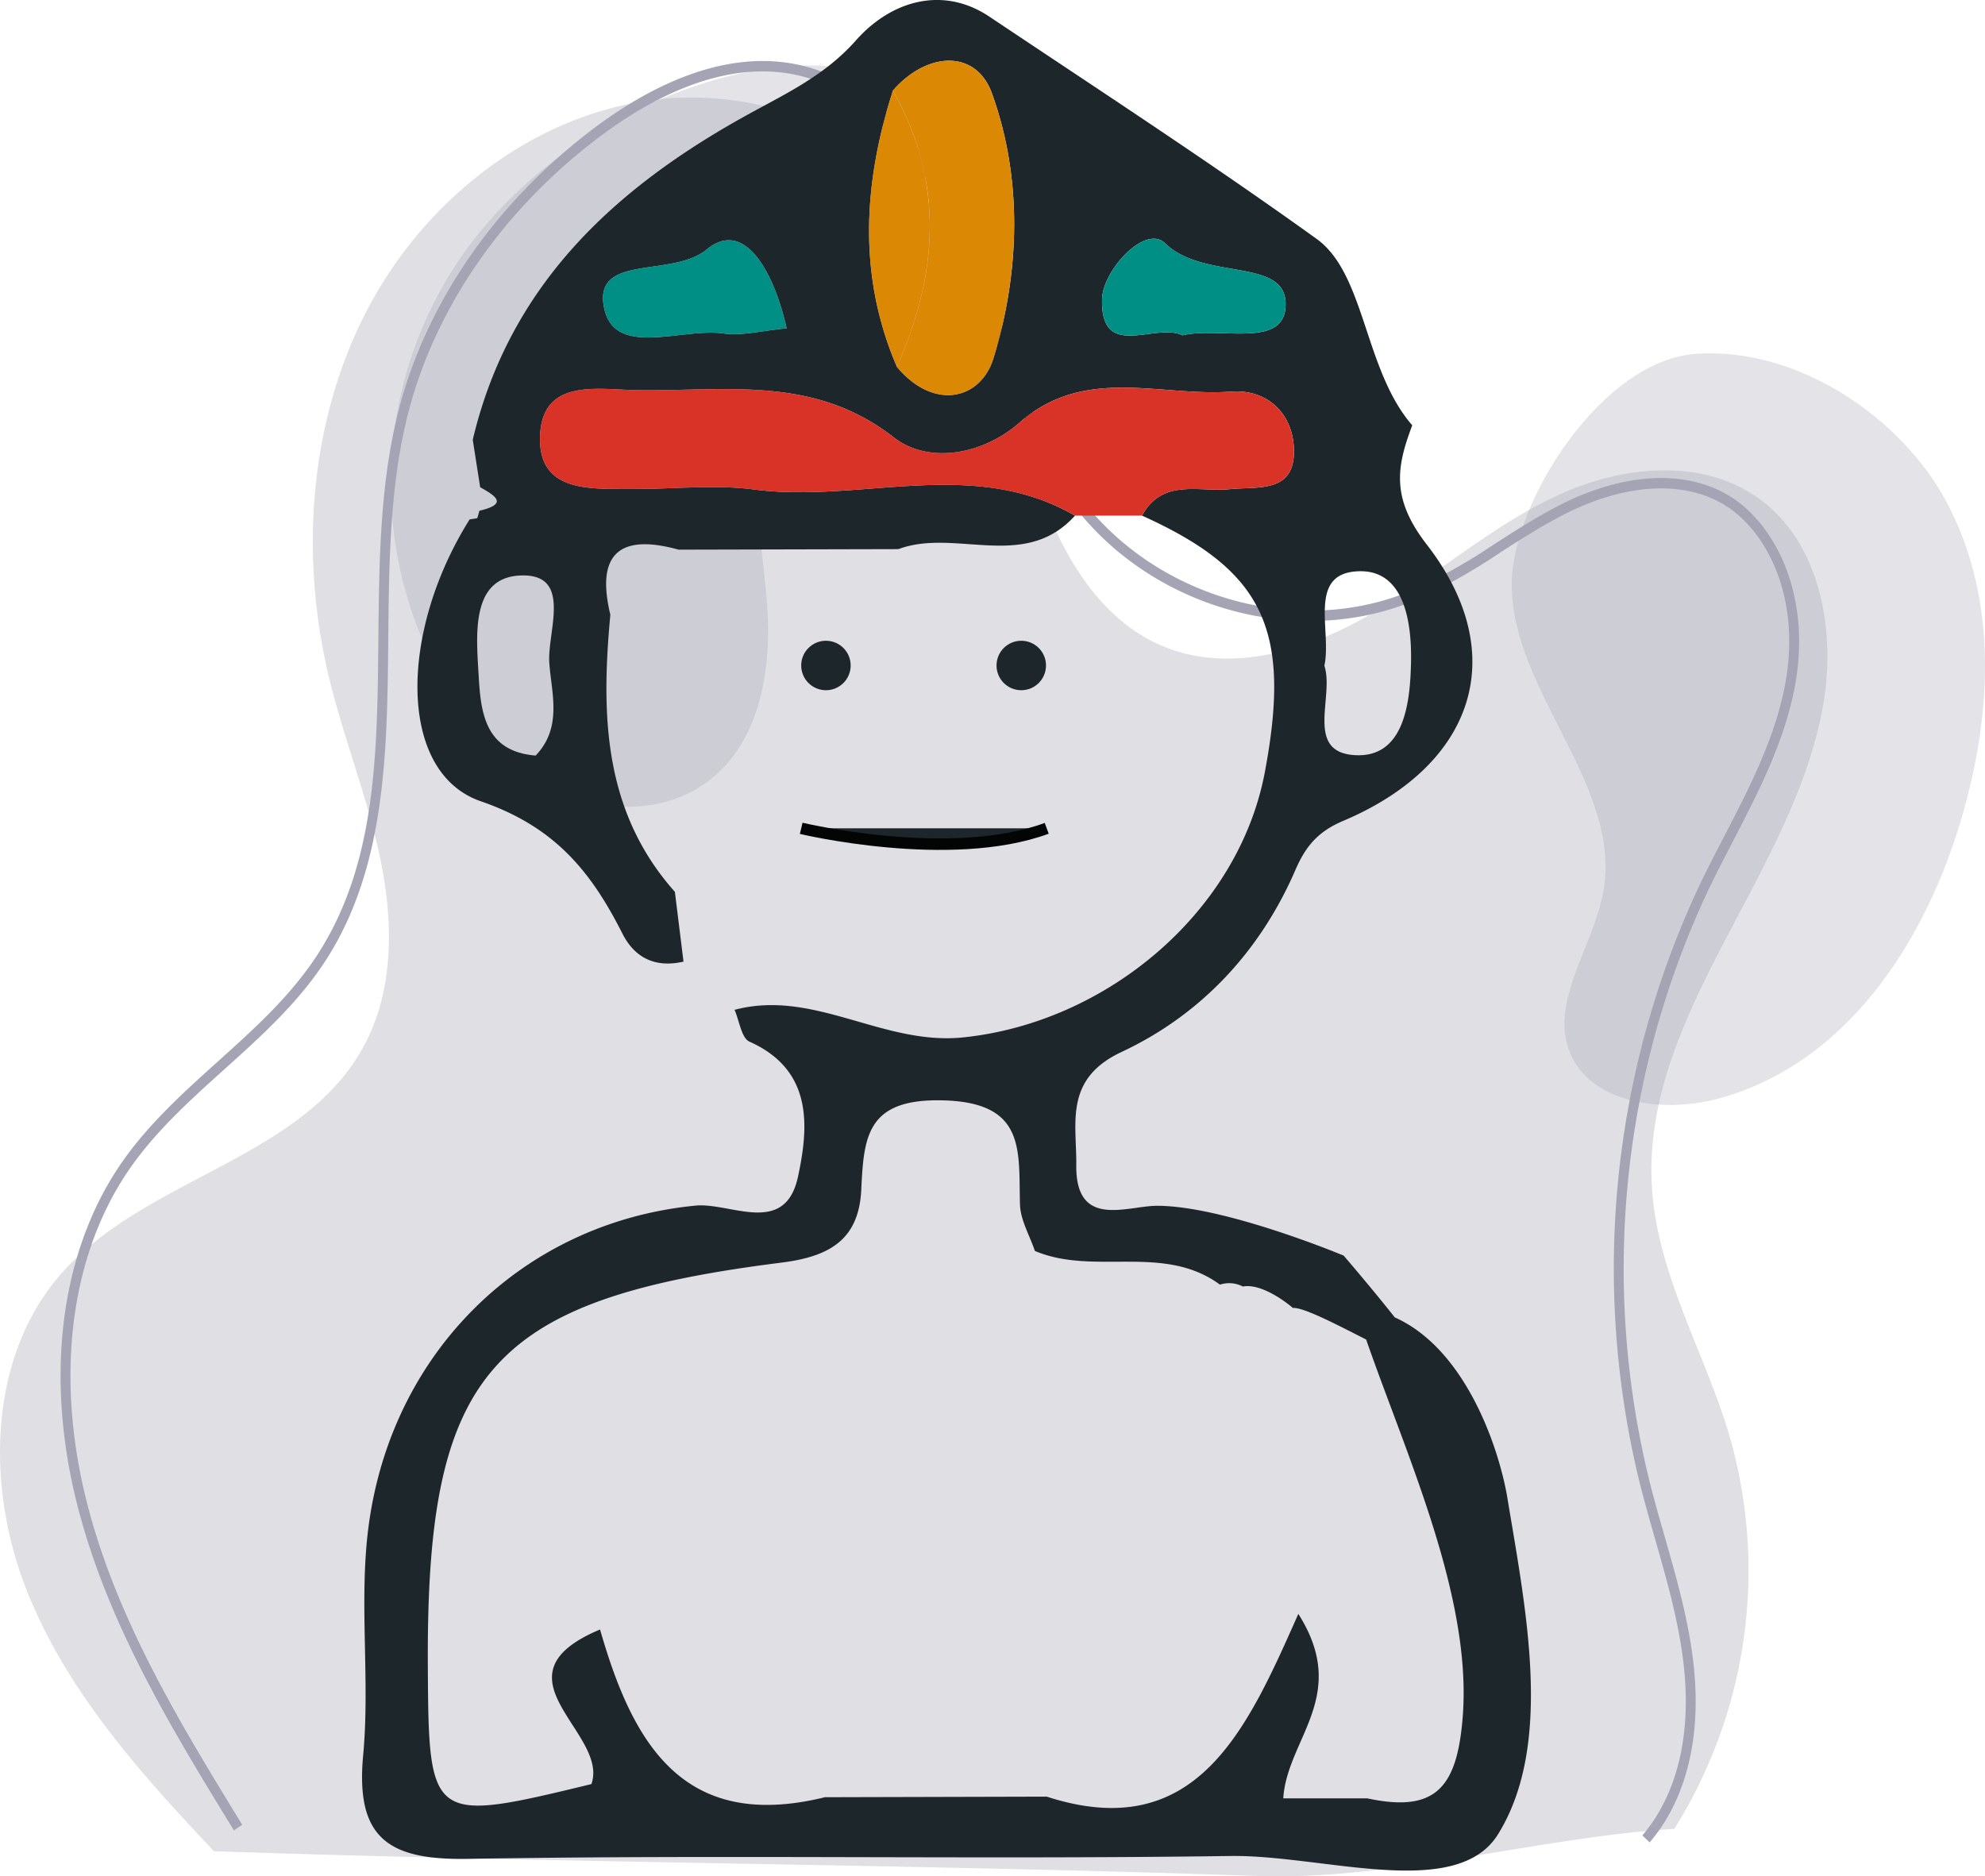 <svg xmlns="http://www.w3.org/2000/svg" width="345.362" height="326.492" viewBox="0 0 345.362 326.492">
  <g id="img11" transform="translate(-272.208 -2550.142)">
    <g id="Grupo_128166" data-name="Grupo 128166" transform="translate(-689.914 456.366)">
      <path id="Trazado_151846" data-name="Trazado 151846" d="M372.267,403.56a84.693,84.693,0,0,0,9.589-68.419c-4.252-14.395-12.411-27.768-13.454-42.779-2.087-30.012,24.215-54.275,29.671-83.833,2.4-12.99-.218-28.124-10.5-36.015-10.154-7.793-24.646-6.2-36.141-.744s-21.222,14.2-32.259,20.583-24.626,10.336-36.281,5.253c-11.806-5.15-18.5-18.13-22.253-30.78s-5.592-26.125-11.994-37.586c-10.551-18.889-33.047-29.188-54.01-26.523s-39.694,17.264-49.741,36.444-11.8,42.378-6.8,63.562c2.537,10.744,6.716,21.033,8.995,31.839s2.487,22.633-2.6,32.366c-10.639,20.353-38.706,23.191-53.4,40.646-12.131,14.406-12.511,36.39-5.627,54.106s19.822,32.09,32.721,45.765c60.167,2.088,121.412,2.226,181.58,4.314C323.143,412.57,348.91,404.98,372.267,403.56Z" transform="translate(881.161 2008.448)" fill="#a4a4b4" opacity="0.354" style="mix-blend-mode: multiply;isolation: isolate"/>
      <path id="Trazado_151847" data-name="Trazado 151847" d="M359.21,180.7c-.192,18.824,19.307,35.207,15.914,53.772-1.814,9.933-10.062,20-5.269,29.063,4.24,8.017,16.386,9.407,25.673,6.8,21.738-6.1,34.951-26.494,41.27-46.534,5.944-18.85,7.419-39.9-2.1-57.477-7.67-14.157-25.367-26.656-43.337-25.5C374.9,141.889,359.354,166.526,359.21,180.7Z" transform="translate(865.936 2014.511)" fill="#a4a4b4" opacity="0.31" style="mix-blend-mode: multiply;isolation: isolate"/>
      <path id="Trazado_151848" data-name="Trazado 151848" d="M117.736,147.521a69.768,69.768,0,0,0-1.633,73.1c4.2,7.076,9.878,13.671,17.542,17.605s17.55,4.813,25.178.82c11.568-6.056,14.127-20.339,13.206-32.532s-3.931-24.975,1.186-36.259c3.336-7.355,9.74-13.09,15.422-19.113s10.984-13.054,11.278-21.016c.761-20.64-23.117-19.1-37.508-14.811C144.033,120.792,127.7,132.27,117.736,147.521Z" transform="translate(923.56 1992.522)" fill="#a4a4b4" opacity="0.31" style="mix-blend-mode: multiply;isolation: isolate"/>
      <g id="Grupo_107069" data-name="Grupo 107069" transform="translate(972.666 2104.393)" style="mix-blend-mode: multiply;isolation: isolate">
        <path id="Trazado_151849" data-name="Trazado 151849" d="M364.37,407.713l-1.27-1.22c3.5-4.018,9.075-13.229,7.186-29.79-.84-7.372-2.925-14.654-4.94-21.7-.9-3.146-1.831-6.4-2.643-9.63a156.6,156.6,0,0,1,10.4-104.322c1.357-2.824,2.825-5.659,4.246-8.4,4.211-8.124,8.565-16.527,10.438-25.6,3.284-15.926-3.208-27.863-10.628-32.214-7.12-4.176-17.169-3.538-27.571,1.752-3.805,1.934-7.5,4.3-11.08,6.589a100.928,100.928,0,0,1-14.861,8.366c-20.646,8.712-46.459,1.308-60.041-17.219-6.528-8.9-10.214-19.664-13.778-30.07-1.381-4.032-2.809-8.2-4.38-12.193-4.885-12.405-13.826-27.977-28.677-31.7-13.05-3.274-26.267,3.922-35.055,10.535-16.814,12.653-28.666,29.789-33.375,48.25-3.174,12.449-3.3,26-3.426,39.1-.184,19.514-.374,39.693-10.852,55.944-4.767,7.393-11.323,13.291-17.662,19-5.938,5.342-12.078,10.867-16.655,17.563-10.371,15.172-12.914,36.653-6.975,58.935,5.337,20.02,16.215,37.783,26.734,54.962l-1.446.978c-10.588-17.29-21.538-35.17-26.944-55.452-6.081-22.814-3.444-44.858,7.234-60.478,4.7-6.874,10.918-12.469,16.932-17.882,6.254-5.627,12.721-11.446,17.357-18.636,10.187-15.8,10.366-34.815,10.556-54.947.125-13.217.253-26.883,3.486-39.555,4.811-18.864,16.9-36.355,34.034-49.252,9.079-6.832,22.773-14.255,36.455-10.823,15.558,3.9,24.829,19.973,29.867,32.768,1.587,4.029,3.022,8.22,4.409,12.272,3.519,10.274,7.158,20.9,13.522,29.578,13.13,17.91,38.082,25.066,58.04,16.645a99.805,99.805,0,0,0,14.608-8.232c3.611-2.311,7.344-4.7,11.224-6.673,10.912-5.549,21.54-6.172,29.158-1.7,7.957,4.667,14.941,17.352,11.472,34.178-1.925,9.33-6.339,17.848-10.609,26.085-1.414,2.728-2.877,5.549-4.221,8.348a154.675,154.675,0,0,0-10.275,103.044c.8,3.2,1.732,6.44,2.627,9.572,2.036,7.116,4.143,14.474,5,22C373.964,393.766,368.062,403.469,364.37,407.713Z" transform="translate(-87.906 -97.739)" fill="#a4a4b4"/>
      </g>
    </g>
    <g id="Grupo_128168" data-name="Grupo 128168" transform="translate(-1694.636 2789.104)">
      <g id="Grupo_128167" data-name="Grupo 128167" transform="translate(2029.843 -238.962)">
        <path id="Trazado_165170" data-name="Trazado 165170" d="M2212.556-164.957c-2.791,7.36-3.655,12.769,2.531,20.758,14.831,19.16,8.225,38.434-14.545,48.073-4.467,1.886-6.575,4.518-8.308,8.522-6.173,14.275-16.518,25.255-30.244,31.685-10.067,4.715-7.806,12.368-7.889,19.715-.125,11.141,8.814,7.063,14.071,7.059,11.735,0,32.445,8.666,32.445,8.666s13.973,16.194,14.471,18.962c-3.454.271-19.889-10.122-23.342-9.855l-.008-.039s-4.972-4.348-8.657-3.689a5.19,5.19,0,0,0-3.986-.327c-9.783-7.2-21.9-1.484-32.2-5.867-.9-2.694-2.51-5.361-2.589-8.081-.279-9.334,1.175-17.811-13.558-18.121-13.093-.275-13.617,6.3-14.053,15.511-.41,8.6-5.313,11.647-13.843,12.721-50.942,6.417-61.834,19.1-61.572,70.111.14,27.285.375,27.451,28.463,20.632,3.13-8.949-17.995-18.72,1.5-26.9,5.645,19.715,14.363,35.278,39.133,29.184l38.578-.1c26.072,8.439,34.851-11.665,43.782-31.8,9.029,14.245-1.956,21.666-2.624,32.1h14.625c11.94,2.567,15.681-1.9,16.615-14.406,1.7-22.736-12.087-49.981-18.654-70.971,17.026,1.118,24.714,22.876,26.42,33.174,3.227,19.51,8.025,42.844-1.633,58.442-7.234,11.687-30.511,3.558-46.576,3.789-44.2.629-88.42-.262-132.613.5-13.8.24-19.619-3.514-18.27-18,1.122-12.058-.445-24.36.572-36.435,2.729-32.467,26.486-56.259,57.264-59.236,6.081-.589,15.567,5.435,17.82-5.029,1.864-8.666,2.664-18.545-8.438-23.5-1.411-.629-1.759-3.637-2.6-5.536,13.8-3.667,25.766,6.216,39.718,4.8,24.9-2.528,47.973-21.719,52.562-46.244,4.644-24.831-.24-35-21.391-44.555,3.571-6.531,9.887-4.06,15.24-4.6,4.8-.485,11.133.72,11.2-6.43.066-6.461-4.413-11.023-10.939-10.543-12.324.912-25.474-4.558-36.788,5.374-6.331,5.553-15.765,7.378-21.955,2.55-13.979-10.914-29.533-7.911-44.826-8.185-6.727-.122-16.327-2.069-16.664,8.028-.327,9.871,8.832,9.12,15.922,9.176,7.111.052,14.327-.825,21.316.087,18.559,2.427,37.967-5.763,55.84,4.545-8.77,9.748-20.819,2.126-30.729,5.832l-38.238.092c-10.2-2.824-14.449.637-11.879,11.316-1.611,17.327-1.257,34.2,11.228,48.222l1.5,12.145c-4.78,1.1-8.43-.541-10.622-4.868-5.423-10.7-11.634-18.545-24.643-23.033-14.472-4.994-14.249-29.433-1.947-49.043l1.332-.214.379-1.3c5.151-1.2,2.68-2.646.126-4.09l-1.292-8.251c6.37-26.94,24.679-43.8,47.719-56.516,6.767-3.737,13.508-6.836,18.969-13.005,5.993-6.771,14.986-9.609,23.22-4.1,19.069,12.761,38.373,25.329,56.9,38.648C2204.423-191.282,2204.166-174.6,2212.556-164.957Zm-89.665-10.172c6.392,7.666,14.559,5.758,16.794-1.489,4.623-14.97,5.095-31.336-.279-46.148-2.746-7.561-11.194-7.3-17.2-.45C2117.055-207.111,2116.047-191.064,2122.892-175.129Zm74.373,52.011c1.777,5.343-3.554,15.135,5.438,15.563,8.587.41,9.5-9.451,9.639-16.209.131-6.858-1.1-16.637-9.858-15.746C2194.461-138.7,2198.564-129.038,2197.264-123.118Zm-24.687-57.49c6.518-1.615,18.217,2.58,17.942-5.684-.257-7.858-14.337-3.829-20.99-10.355-3.375-3.309-10.822,4.649-10.945,9.748C2158.322-176.055,2167.9-182.957,2172.577-180.608ZM2103.7-181.83c-2.012-9.12-7.089-19.339-13.9-13.725-6.082,5.012-19.867.615-17.842,10.22,1.843,8.718,13.516,3.361,20.784,4.4C2095.965-180.481,2099.393-181.429,2103.7-181.83Zm-43.66,74.341c4.737-4.942,2.716-10.962,2.371-16.183-.357-5.435,4.144-15.572-5.077-15.148-8.709.4-7.6,10.6-7.2,17.611C2050.5-114.854,2051.3-108.188,2060.045-107.489Z" transform="translate(-2029.842 238.962)" fill="#1d272b"/>
        <path id="Trazado_165176" data-name="Trazado 165176" d="M2141.675-201.245q-5.829,0-11.656,0c-17.873-10.307-37.281-2.117-55.84-4.545-6.99-.912-14.206-.035-21.317-.087-7.09-.057-16.249.694-15.922-9.176.337-10.1,9.936-8.15,16.664-8.028,15.293.275,30.847-2.728,44.826,8.185,6.19,4.828,15.624,3,21.955-2.55,11.314-9.932,24.465-4.462,36.788-5.374,6.526-.48,11.005,4.082,10.939,10.543-.065,7.151-6.4,5.946-11.2,6.43C2151.562-205.3,2145.246-207.776,2141.675-201.245Z" transform="translate(-2005.982 290.965)" fill="#d93328"/>
        <path id="Trazado_165179" data-name="Trazado 165179" d="M2051-231.361c6.011-6.854,14.459-7.112,17.2.45,5.374,14.812,4.9,31.179.28,46.148-2.236,7.247-10.4,9.155-16.8,1.489C2058.87-199.409,2060-215.457,2051-231.361Z" transform="translate(-1958.639 247.107)" fill="#db8804"/>
        <path id="Trazado_165181" data-name="Trazado 165181" d="M2073.329-212.628c-4.676-2.349-14.254,4.553-13.992-6.291.123-5.1,7.57-13.057,10.945-9.748,6.653,6.526,20.732,2.5,20.989,10.355C2091.546-210.048,2079.846-214.243,2073.329-212.628Z" transform="translate(-1930.594 270.982)" fill="#008f85"/>
        <path id="Trazado_165182" data-name="Trazado 165182" d="M2071.391-214.057c-4.312.4-7.74,1.349-10.962.891-7.268-1.035-18.942,4.322-20.784-4.4-2.025-9.6,11.76-5.208,17.842-10.22C2064.3-233.4,2069.379-223.177,2071.391-214.057Z" transform="translate(-1997.529 271.189)" fill="#008f85"/>
        <path id="Trazado_165183" data-name="Trazado 165183" d="M2054.2-235.355c9,15.9,7.871,31.952.685,48.087C2048.047-203.2,2049.054-219.251,2054.2-235.355Z" transform="translate(-1961.842 251.101)" fill="#db8804"/>
      </g>
      <circle id="Elipse_4385" data-name="Elipse 4385" cx="4.304" cy="4.304" r="4.304" transform="translate(2106.241 -127.467)" fill="#1d272b"/>
      <circle id="Elipse_4386" data-name="Elipse 4386" cx="4.304" cy="4.304" r="4.304" transform="translate(2140.225 -127.467)" fill="#1d272b"/>
      <path id="Trazado_165187" data-name="Trazado 165187" d="M2047.343-205.946s25.9,6.2,42.717,0" transform="translate(58.899 111.117)" fill="#1d272b" stroke="#030504" stroke-miterlimit="10" stroke-width="2"/>
    </g>
  </g>
</svg>

